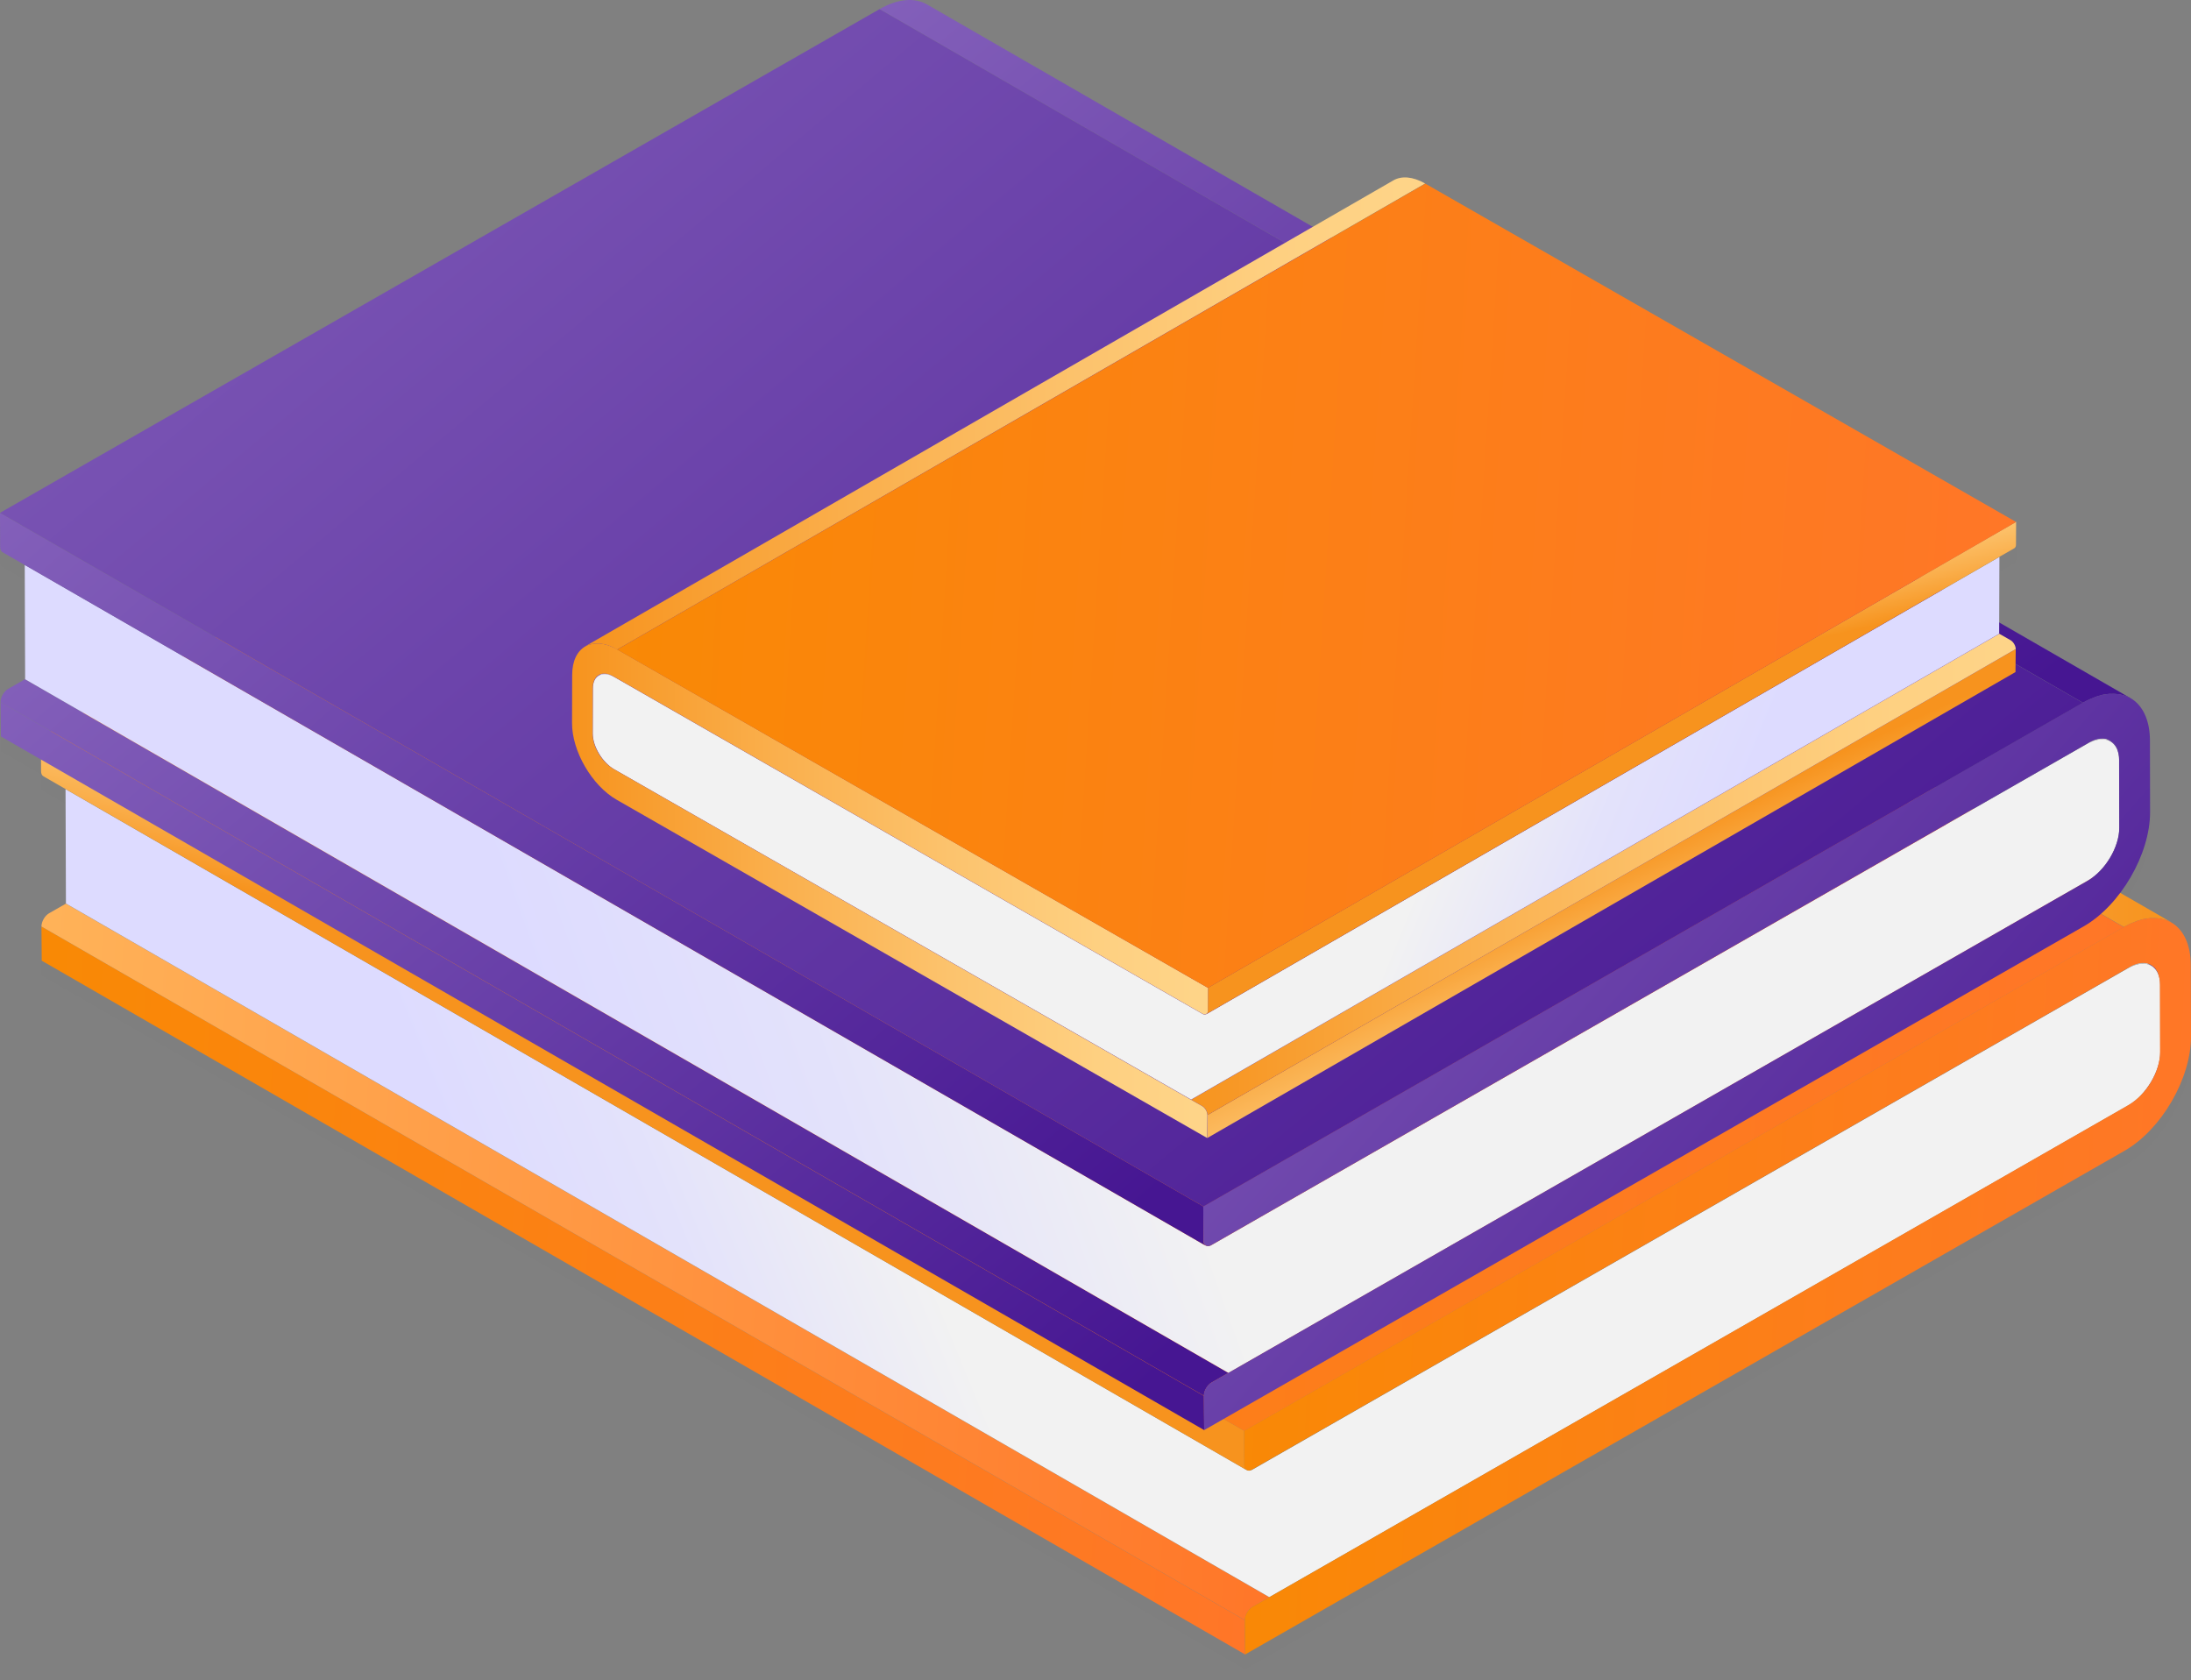 <svg width="163" height="125" viewBox="0 0 163 125" fill="none" xmlns="http://www.w3.org/2000/svg">
<rect x="0" y="0" width="163" height="125" fill="#808080" stroke="none"/>
<g opacity="0.1">
<path opacity="0.1" d="M158.953 72.848C158.904 72.857 158.856 72.867 158.798 72.886C158.847 72.857 158.895 72.857 158.953 72.848Z" fill="black"/>
<path opacity="0.1" d="M160.012 72.924C160.436 73.163 160.697 73.661 160.697 74.378L160.706 79.32C160.706 80.773 159.646 82.571 158.336 83.316C159.704 82.532 160.716 80.802 160.706 79.387L160.697 74.311C160.697 74.139 160.677 73.966 160.649 73.823C160.639 73.775 160.62 73.737 160.61 73.689C160.581 73.594 160.562 73.498 160.523 73.412C160.504 73.364 160.465 73.335 160.446 73.288C160.408 73.221 160.369 73.144 160.321 73.097C160.282 73.058 160.244 73.039 160.205 73.001C160.07 72.886 159.926 72.8 159.752 72.762L160.041 72.924C160.022 72.924 160.012 72.924 160.012 72.924Z" fill="black"/>
<path opacity="0.1" d="M159.81 72.848C159.762 72.829 159.714 72.81 159.656 72.8C159.714 72.81 159.762 72.829 159.81 72.848Z" fill="black"/>
<path opacity="0.1" d="M159.251 72.781C159.309 72.771 159.357 72.781 159.415 72.781C159.357 72.781 159.309 72.771 159.251 72.781Z" fill="black"/>
<path opacity="0.1" d="M158.798 72.876C158.846 72.857 158.895 72.857 158.952 72.838C159.058 72.81 159.155 72.781 159.251 72.771C159.309 72.762 159.357 72.771 159.415 72.771C159.502 72.771 159.579 72.771 159.656 72.781C159.714 72.79 159.762 72.819 159.81 72.829C159.877 72.848 159.945 72.867 160.012 72.905C160.022 72.905 160.022 72.905 160.032 72.915L159.743 72.752C159.376 72.666 158.923 72.743 158.432 73.02L158.307 73.096C158.48 73.01 158.644 72.934 158.798 72.876Z" fill="black"/>
<path opacity="0.1" d="M158.509 69.798C158.576 69.769 158.634 69.75 158.702 69.722C158.808 69.683 158.904 69.635 159.01 69.597C159.078 69.578 159.145 69.559 159.203 69.54C159.299 69.511 159.396 69.483 159.482 69.463C159.55 69.444 159.617 69.444 159.685 69.435C159.771 69.425 159.858 69.406 159.945 69.397C160.012 69.387 160.08 69.397 160.147 69.397C160.224 69.397 160.311 69.387 160.388 69.397C160.456 69.397 160.514 69.416 160.571 69.416C160.648 69.425 160.726 69.425 160.793 69.444C160.851 69.454 160.909 69.473 160.966 69.492C161.034 69.511 161.111 69.53 161.178 69.549C161.236 69.569 161.284 69.597 161.342 69.626C161.41 69.655 161.468 69.683 161.535 69.712H161.545L72.017 18.106C71.111 17.59 69.858 17.657 68.48 18.45L158.008 70.056C158.172 69.961 158.336 69.874 158.509 69.798Z" fill="black"/>
<path opacity="0.1" d="M3.084 70.018L3.103 72.561L92.631 124.177L92.602 121.624L3.084 70.018Z" fill="black"/>
<path opacity="0.1" d="M93.18 120.639L94.433 119.922L4.905 68.316L3.653 69.033C3.334 69.215 3.084 69.654 3.084 70.018L92.612 121.624C92.602 121.261 92.862 120.821 93.18 120.639Z" fill="black"/>
<path opacity="0.1" d="M158.345 83.316C159.656 82.561 160.726 80.773 160.716 79.32L160.706 74.378C160.706 73.661 160.436 73.163 160.022 72.924C159.964 72.886 159.887 72.877 159.82 72.848C159.771 72.829 159.723 72.81 159.665 72.8C159.588 72.781 159.502 72.791 159.424 72.791C159.367 72.791 159.318 72.781 159.261 72.791C159.164 72.8 159.058 72.829 158.962 72.858C158.914 72.867 158.866 72.877 158.808 72.896C158.654 72.953 158.49 73.02 158.326 73.116L93.17 110.429C92.949 110.554 92.766 110.515 92.669 110.372C92.698 110.41 92.717 110.448 92.756 110.467L4.876 59.798L4.905 68.307L94.433 119.913L158.345 83.316Z" fill="black"/>
<path opacity="0.1" d="M92.573 110.075C92.573 110.171 92.592 110.248 92.621 110.314C92.592 110.248 92.573 110.171 92.573 110.075Z" fill="black"/>
<path opacity="0.1" d="M92.746 110.458C92.708 110.439 92.689 110.4 92.66 110.362C92.65 110.343 92.631 110.333 92.621 110.314C92.592 110.247 92.573 110.171 92.573 110.075L92.563 107.532L3.045 55.926L3.055 58.469C3.055 58.651 3.122 58.785 3.228 58.842L4.886 59.798L92.746 110.458Z" fill="black"/>
<path opacity="0.1" d="M162.981 72.886C162.981 71.328 162.422 70.228 161.526 69.712C161.468 69.674 161.4 69.655 161.333 69.626C161.275 69.597 161.227 69.569 161.169 69.55C161.102 69.521 161.034 69.511 160.957 69.492C160.899 69.473 160.841 69.454 160.784 69.445C160.706 69.425 160.629 69.425 160.562 69.416C160.504 69.406 160.437 69.397 160.379 69.397C160.302 69.397 160.225 69.397 160.138 69.397C160.07 69.397 160.013 69.397 159.935 69.397C159.849 69.406 159.762 69.425 159.675 69.435C159.608 69.445 159.54 69.454 159.473 69.464C159.377 69.483 159.29 69.511 159.193 69.54C159.126 69.559 159.058 69.569 159.001 69.597C158.904 69.636 158.798 69.674 158.692 69.722C158.625 69.75 158.567 69.769 158.5 69.798C158.336 69.875 158.162 69.961 157.989 70.056L92.554 107.532L92.563 110.075C92.563 110.171 92.583 110.248 92.612 110.314C92.621 110.334 92.64 110.343 92.65 110.362C92.756 110.506 92.939 110.544 93.151 110.42L158.307 73.106L158.432 73.03C158.924 72.752 159.367 72.676 159.743 72.762C159.916 72.8 160.061 72.886 160.196 73.001C160.234 73.03 160.273 73.058 160.311 73.097C160.359 73.154 160.398 73.221 160.437 73.288C160.465 73.326 160.494 73.364 160.514 73.412C160.552 73.498 160.581 73.594 160.6 73.689C160.61 73.737 160.629 73.775 160.639 73.823C160.668 73.976 160.687 74.138 160.687 74.311L160.697 79.387C160.697 80.812 159.695 82.532 158.326 83.316L94.423 119.922L93.17 120.639C92.852 120.821 92.602 121.261 92.602 121.624L92.631 124.177L158.047 86.71C160.793 85.142 163.01 81.328 163 78.192L162.981 72.886Z" fill="black"/>
<path opacity="0.1" d="M92.563 107.542L157.998 70.066L68.48 18.45L3.045 55.926L92.563 107.542Z" fill="black"/>
<path opacity="0.1" d="M155.907 56.156C155.859 56.165 155.811 56.175 155.753 56.194C155.811 56.175 155.859 56.165 155.907 56.156Z" fill="black"/>
<path opacity="0.1" d="M156.967 56.232C157.391 56.462 157.651 56.968 157.651 57.685L157.661 62.628C157.661 64.081 156.601 65.879 155.29 66.624C156.659 65.84 157.671 64.11 157.661 62.695L157.651 57.618C157.651 57.446 157.632 57.274 157.603 57.131C157.594 57.083 157.574 57.045 157.565 56.997C157.536 56.901 157.516 56.806 157.478 56.72C157.459 56.672 157.42 56.643 157.401 56.596C157.362 56.529 157.324 56.452 157.276 56.404C157.237 56.366 157.198 56.347 157.16 56.309C157.025 56.194 156.88 56.108 156.707 56.07L156.996 56.232C156.986 56.232 156.977 56.232 156.967 56.232Z" fill="black"/>
<path opacity="0.1" d="M156.765 56.156C156.717 56.136 156.668 56.117 156.611 56.108C156.668 56.117 156.717 56.136 156.765 56.156Z" fill="black"/>
<path opacity="0.1" d="M156.206 56.089C156.264 56.079 156.312 56.089 156.37 56.089C156.312 56.098 156.264 56.089 156.206 56.089Z" fill="black"/>
<path opacity="0.1" d="M155.753 56.194C155.801 56.175 155.85 56.175 155.907 56.156C156.013 56.127 156.11 56.098 156.206 56.089C156.264 56.079 156.312 56.089 156.37 56.089C156.457 56.089 156.534 56.089 156.611 56.098C156.669 56.108 156.717 56.136 156.765 56.146C156.833 56.165 156.9 56.184 156.967 56.222C156.977 56.222 156.977 56.222 156.987 56.232L156.698 56.07C156.331 55.983 155.878 56.06 155.387 56.337L155.262 56.414C155.435 56.318 155.599 56.242 155.753 56.194Z" fill="black"/>
<path opacity="0.1" d="M155.464 53.115C155.532 53.087 155.589 53.068 155.657 53.039C155.763 53.001 155.859 52.953 155.965 52.915C156.033 52.896 156.1 52.877 156.158 52.857C156.254 52.829 156.351 52.8 156.437 52.781C156.505 52.762 156.572 52.762 156.64 52.752C156.727 52.743 156.813 52.724 156.9 52.714C156.967 52.704 157.035 52.714 157.102 52.714C157.179 52.714 157.266 52.704 157.343 52.714C157.411 52.714 157.469 52.733 157.526 52.733C157.603 52.743 157.681 52.743 157.748 52.762C157.806 52.771 157.864 52.791 157.921 52.81C157.989 52.829 158.066 52.848 158.134 52.867C158.191 52.886 158.24 52.915 158.297 52.943C158.365 52.972 158.423 53.001 158.49 53.029H158.5L68.972 1.423C68.066 0.898 66.813 0.974 65.435 1.768L154.963 53.374C155.127 53.278 155.3 53.192 155.464 53.115Z" fill="black"/>
<path opacity="0.1" d="M0.039 53.326L0.067 55.879L89.585 107.485L89.566 104.942L0.039 53.326Z" fill="black"/>
<path opacity="0.1" d="M90.135 103.947L91.388 103.23L1.86 51.624L0.607 52.341C0.289 52.523 0.039 52.962 0.039 53.326L89.566 104.932C89.566 104.578 89.817 104.129 90.135 103.947Z" fill="black"/>
<path opacity="0.1" d="M155.3 66.624C156.611 65.869 157.68 64.081 157.671 62.628L157.661 57.685C157.661 56.968 157.391 56.471 156.977 56.232C156.919 56.194 156.842 56.184 156.775 56.156C156.726 56.137 156.678 56.117 156.62 56.108C156.543 56.089 156.457 56.098 156.379 56.098C156.322 56.098 156.273 56.089 156.216 56.098C156.119 56.108 156.013 56.137 155.917 56.165C155.869 56.175 155.82 56.184 155.763 56.203C155.608 56.261 155.445 56.328 155.281 56.423L90.115 93.727C89.894 93.852 89.711 93.814 89.614 93.67C89.643 93.708 89.663 93.746 89.701 93.766L1.841 43.116L1.87 51.624L91.397 103.23L155.3 66.624Z" fill="black"/>
<path opacity="0.1" d="M89.528 93.393C89.528 93.488 89.547 93.565 89.576 93.632C89.547 93.565 89.528 93.479 89.528 93.393Z" fill="black"/>
<path opacity="0.1" d="M89.701 93.766C89.662 93.747 89.643 93.708 89.614 93.67C89.605 93.651 89.585 93.641 89.576 93.622C89.547 93.555 89.528 93.479 89.528 93.383L89.518 90.84L0 39.244L0.01 41.787C0.01 41.968 0.077 42.102 0.183 42.169L1.841 43.125L89.701 93.766Z" fill="black"/>
<path opacity="0.1" d="M159.945 56.194C159.945 54.635 159.386 53.536 158.49 53.02C158.432 52.981 158.365 52.962 158.297 52.934C158.239 52.905 158.191 52.876 158.133 52.857C158.066 52.829 157.998 52.819 157.921 52.8C157.863 52.781 157.806 52.762 157.748 52.752C157.671 52.733 157.594 52.733 157.526 52.723C157.468 52.714 157.401 52.704 157.343 52.704C157.266 52.704 157.189 52.704 157.102 52.704C157.035 52.704 156.977 52.704 156.9 52.704C156.813 52.714 156.726 52.733 156.639 52.742C156.572 52.752 156.505 52.762 156.437 52.771C156.341 52.79 156.254 52.819 156.158 52.848C156.09 52.867 156.023 52.876 155.965 52.905C155.869 52.943 155.763 52.981 155.657 53.029C155.589 53.058 155.531 53.077 155.464 53.106C155.3 53.182 155.126 53.268 154.953 53.364L89.518 90.84L89.528 93.383C89.528 93.479 89.547 93.555 89.576 93.622C89.585 93.641 89.605 93.651 89.614 93.67C89.72 93.813 89.903 93.852 90.115 93.727L155.271 56.414L155.396 56.337C155.888 56.06 156.331 55.983 156.707 56.069C156.88 56.108 157.025 56.194 157.16 56.309C157.198 56.337 157.237 56.366 157.276 56.404C157.324 56.462 157.362 56.528 157.401 56.595C157.43 56.633 157.459 56.672 157.478 56.72C157.516 56.806 157.545 56.901 157.565 56.997C157.574 57.045 157.594 57.083 157.603 57.131C157.632 57.284 157.651 57.446 157.651 57.618L157.661 62.695C157.661 64.119 156.659 65.84 155.29 66.624L91.378 103.23L90.125 103.947C89.807 104.129 89.556 104.569 89.556 104.932L89.585 107.484L155.001 70.018C157.748 68.45 159.964 64.635 159.955 61.5L159.945 56.194Z" fill="black"/>
<path opacity="0.1" d="M89.528 90.85L154.953 53.374L65.435 1.768L0 39.244L89.528 90.85Z" fill="black"/>
<path opacity="0.1" d="M45.275 51.28C45.313 51.289 45.342 51.289 45.371 51.299C45.342 51.289 45.313 51.289 45.275 51.28Z" fill="black"/>
<path opacity="0.1" d="M44.562 51.337C44.282 51.49 44.099 51.834 44.099 52.312L44.089 55.63C44.089 56.605 44.802 57.809 45.679 58.316C44.754 57.79 44.08 56.634 44.089 55.678L44.099 52.264C44.099 52.15 44.108 52.035 44.128 51.94C44.138 51.911 44.147 51.882 44.157 51.853C44.176 51.786 44.195 51.72 44.215 51.672C44.234 51.643 44.253 51.614 44.272 51.586C44.301 51.538 44.321 51.49 44.359 51.452C44.378 51.423 44.407 51.414 44.436 51.385C44.523 51.309 44.629 51.251 44.745 51.222L44.552 51.337H44.562Z" fill="black"/>
<path opacity="0.1" d="M44.696 51.28C44.735 51.27 44.764 51.251 44.802 51.242C44.764 51.251 44.735 51.27 44.696 51.28Z" fill="black"/>
<path opacity="0.1" d="M45.072 51.232C45.034 51.232 44.995 51.232 44.966 51.232C45.005 51.242 45.034 51.232 45.072 51.232Z" fill="black"/>
<path opacity="0.1" d="M45.381 51.309C45.342 51.299 45.313 51.299 45.284 51.29C45.217 51.27 45.149 51.251 45.082 51.242C45.043 51.242 45.005 51.242 44.976 51.242C44.918 51.242 44.86 51.242 44.812 51.251C44.773 51.261 44.745 51.27 44.706 51.29C44.658 51.309 44.61 51.318 44.571 51.337H44.562L44.754 51.223C45.005 51.165 45.304 51.213 45.631 51.404L45.718 51.452C45.593 51.385 45.487 51.337 45.381 51.309Z" fill="black"/>
<path opacity="0.1" d="M45.573 49.234C45.535 49.215 45.486 49.206 45.448 49.186C45.38 49.158 45.313 49.129 45.246 49.1C45.197 49.081 45.159 49.072 45.111 49.062C45.043 49.043 44.985 49.024 44.918 49.014C44.87 49.005 44.831 49.005 44.783 48.995C44.725 48.986 44.667 48.976 44.61 48.966C44.561 48.966 44.523 48.966 44.475 48.966C44.417 48.966 44.369 48.957 44.311 48.966C44.272 48.966 44.224 48.976 44.185 48.986C44.137 48.995 44.08 48.995 44.031 49.005C43.993 49.014 43.954 49.024 43.916 49.033C43.867 49.043 43.819 49.053 43.781 49.072C43.742 49.081 43.704 49.11 43.665 49.119C43.627 49.139 43.578 49.158 43.54 49.177C43.54 49.177 43.54 49.177 43.53 49.177L103.655 14.511C104.263 14.158 105.101 14.215 106.026 14.741L45.91 49.416C45.795 49.349 45.689 49.291 45.573 49.234Z" fill="black"/>
<path opacity="0.1" d="M149.961 49.377L149.942 51.089L89.817 85.754L89.836 84.043L149.961 49.377Z" fill="black"/>
<path opacity="0.1" d="M89.451 83.383L88.612 82.905L148.737 48.24L149.576 48.718C149.788 48.842 149.961 49.138 149.961 49.377L89.836 84.043C89.836 83.804 89.663 83.507 89.451 83.383Z" fill="black"/>
<path opacity="0.1" d="M45.689 58.316C44.812 57.81 44.089 56.605 44.099 55.63L44.108 52.312C44.108 51.834 44.282 51.49 44.571 51.337C44.61 51.318 44.658 51.299 44.706 51.289C44.745 51.28 44.773 51.261 44.812 51.251C44.86 51.242 44.918 51.242 44.976 51.242C45.014 51.242 45.043 51.232 45.082 51.242C45.149 51.251 45.217 51.27 45.284 51.289C45.323 51.299 45.352 51.299 45.38 51.309C45.486 51.347 45.593 51.395 45.708 51.462L89.46 76.519C89.605 76.605 89.73 76.576 89.797 76.481C89.778 76.509 89.759 76.528 89.74 76.548L148.747 42.523L148.728 48.24L88.612 82.896L45.689 58.316Z" fill="black"/>
<path opacity="0.1" d="M89.855 76.29C89.855 76.357 89.846 76.404 89.826 76.452C89.846 76.404 89.855 76.347 89.855 76.29Z" fill="black"/>
<path opacity="0.1" d="M89.74 76.538C89.769 76.528 89.778 76.5 89.797 76.471C89.807 76.462 89.817 76.452 89.826 76.442C89.846 76.404 89.855 76.347 89.855 76.28L89.865 74.578L149.99 39.913L149.98 41.614C149.98 41.739 149.932 41.825 149.865 41.873L148.747 42.513L89.74 76.538Z" fill="black"/>
<path opacity="0.1" d="M42.567 51.309C42.567 50.257 42.943 49.521 43.55 49.177C43.588 49.158 43.636 49.139 43.675 49.12C43.714 49.1 43.752 49.081 43.791 49.072C43.839 49.053 43.887 49.043 43.925 49.033C43.964 49.024 44.003 49.005 44.041 49.005C44.089 48.995 44.138 48.995 44.195 48.986C44.234 48.976 44.282 48.976 44.321 48.967C44.369 48.967 44.427 48.967 44.484 48.967C44.533 48.967 44.571 48.967 44.619 48.967C44.677 48.976 44.735 48.986 44.793 48.995C44.841 49.005 44.88 49.005 44.928 49.014C44.986 49.024 45.053 49.053 45.12 49.062C45.169 49.072 45.207 49.081 45.255 49.1C45.323 49.12 45.39 49.158 45.458 49.186C45.496 49.206 45.544 49.215 45.583 49.234C45.699 49.282 45.814 49.339 45.92 49.406L89.865 74.578L89.855 76.28C89.855 76.347 89.846 76.395 89.826 76.443C89.817 76.452 89.807 76.462 89.798 76.471C89.73 76.567 89.605 76.596 89.46 76.51L45.708 51.452L45.622 51.404C45.294 51.213 44.995 51.165 44.745 51.223C44.629 51.251 44.533 51.309 44.436 51.385C44.407 51.404 44.378 51.423 44.359 51.452C44.33 51.49 44.301 51.538 44.272 51.586C44.253 51.615 44.234 51.634 44.215 51.672C44.186 51.729 44.176 51.796 44.157 51.854C44.147 51.882 44.138 51.911 44.128 51.94C44.109 52.035 44.099 52.15 44.099 52.265L44.089 55.678C44.089 56.634 44.764 57.791 45.679 58.316L88.603 82.905L89.441 83.383C89.653 83.508 89.826 83.804 89.826 84.043L89.807 85.754L45.882 60.592C44.041 59.54 42.547 56.978 42.557 54.875L42.567 51.309Z" fill="black"/>
<path opacity="0.1" d="M89.865 74.588L45.91 49.416L106.036 14.75L149.99 39.922L89.865 74.588Z" fill="black"/>
</g>
<path d="M158.953 71.759C158.904 71.769 158.856 71.778 158.798 71.797C158.847 71.769 158.895 71.769 158.953 71.759Z" fill="url(#paint0_linear)"/>
<path d="M160.012 71.836C160.436 72.075 160.697 72.572 160.697 73.289L160.706 78.231C160.706 79.684 159.646 81.482 158.336 82.228C159.704 81.444 160.716 79.713 160.706 78.298L160.697 73.222C160.697 73.05 160.677 72.878 160.649 72.734C160.639 72.686 160.62 72.648 160.61 72.6C160.581 72.505 160.562 72.409 160.523 72.323C160.504 72.275 160.465 72.247 160.446 72.199C160.408 72.132 160.369 72.055 160.321 72.008C160.282 71.969 160.244 71.95 160.205 71.912C160.07 71.797 159.926 71.711 159.752 71.673L160.041 71.836C160.022 71.836 160.012 71.836 160.012 71.836Z" fill="url(#paint1_linear)"/>
<path d="M159.81 71.759C159.762 71.74 159.714 71.721 159.656 71.711C159.714 71.721 159.762 71.74 159.81 71.759Z" fill="url(#paint2_linear)"/>
<path d="M159.251 71.692C159.309 71.683 159.357 71.692 159.415 71.692C159.357 71.692 159.309 71.683 159.251 71.692Z" fill="url(#paint3_linear)"/>
<path d="M158.798 71.788C158.847 71.769 158.895 71.769 158.953 71.749C159.059 71.721 159.155 71.692 159.251 71.683C159.309 71.673 159.357 71.683 159.415 71.683C159.502 71.683 159.579 71.683 159.656 71.692C159.714 71.702 159.762 71.73 159.81 71.74C159.878 71.759 159.945 71.778 160.013 71.816C160.022 71.816 160.022 71.816 160.032 71.826L159.743 71.663C159.377 71.577 158.924 71.654 158.432 71.931L158.307 72.008C158.48 71.922 158.644 71.845 158.798 71.788Z" fill="#E6E6E6"/>
<path d="M158.509 68.709C158.577 68.681 158.635 68.662 158.702 68.633C158.808 68.594 158.904 68.547 159.01 68.508C159.078 68.489 159.145 68.47 159.203 68.451C159.299 68.422 159.396 68.394 159.483 68.375C159.55 68.356 159.618 68.356 159.685 68.346C159.772 68.336 159.858 68.317 159.945 68.308C160.013 68.298 160.08 68.308 160.148 68.308C160.225 68.308 160.311 68.298 160.388 68.308C160.456 68.308 160.514 68.327 160.572 68.327C160.649 68.336 160.726 68.336 160.793 68.356C160.851 68.365 160.909 68.384 160.967 68.403C161.034 68.422 161.111 68.442 161.179 68.461C161.237 68.48 161.285 68.508 161.343 68.537C161.41 68.566 161.468 68.594 161.535 68.623H161.545L72.017 17.017C71.111 16.501 69.859 16.568 68.481 17.361L158.008 68.967C158.172 68.872 158.336 68.786 158.509 68.709Z" fill="url(#paint4_linear)"/>
<path d="M3.084 68.929L3.103 71.472L92.631 123.088L92.602 120.535L3.084 68.929Z" fill="url(#paint5_linear)"/>
<path d="M93.18 119.55L94.433 118.833L4.905 67.227L3.652 67.944C3.334 68.126 3.084 68.566 3.084 68.929L92.612 120.535C92.602 120.172 92.862 119.732 93.18 119.55Z" fill="url(#paint6_linear)"/>
<path d="M158.345 82.227C159.656 81.472 160.726 79.684 160.716 78.231L160.706 73.289C160.706 72.572 160.437 72.074 160.022 71.835C159.964 71.797 159.887 71.788 159.82 71.759C159.772 71.74 159.724 71.721 159.666 71.711C159.589 71.692 159.502 71.702 159.425 71.702C159.367 71.702 159.319 71.692 159.261 71.702C159.165 71.711 159.059 71.74 158.962 71.769C158.914 71.778 158.866 71.788 158.808 71.807C158.654 71.864 158.49 71.931 158.326 72.027L93.171 109.34C92.949 109.464 92.766 109.426 92.669 109.283C92.698 109.321 92.718 109.359 92.756 109.378L4.876 58.709L4.905 67.218L94.433 118.824L158.345 82.227Z" fill="url(#paint7_linear)"/>
<path d="M92.573 108.987C92.573 109.082 92.592 109.159 92.621 109.226C92.592 109.159 92.573 109.082 92.573 108.987Z" fill="white"/>
<path d="M92.746 109.369C92.708 109.35 92.689 109.312 92.66 109.273C92.65 109.254 92.631 109.245 92.621 109.225C92.592 109.159 92.573 109.082 92.573 108.986L92.563 106.443L3.045 54.837L3.055 57.38C3.055 57.562 3.122 57.696 3.228 57.753L4.886 58.709L92.746 109.369Z" fill="url(#paint8_linear)"/>
<path d="M162.981 71.797C162.981 70.239 162.422 69.139 161.525 68.623C161.468 68.585 161.4 68.566 161.333 68.537C161.275 68.508 161.227 68.48 161.169 68.461C161.101 68.432 161.034 68.422 160.957 68.403C160.899 68.384 160.841 68.365 160.783 68.356C160.706 68.336 160.629 68.336 160.562 68.327C160.504 68.317 160.437 68.308 160.379 68.308C160.302 68.308 160.225 68.308 160.138 68.308C160.07 68.308 160.012 68.308 159.935 68.308C159.849 68.317 159.762 68.336 159.675 68.346C159.608 68.356 159.54 68.365 159.473 68.375C159.376 68.394 159.29 68.422 159.193 68.451C159.126 68.47 159.058 68.48 159.001 68.508C158.904 68.547 158.798 68.585 158.692 68.633C158.625 68.661 158.567 68.68 158.499 68.709C158.336 68.786 158.162 68.872 157.989 68.967L92.554 106.443L92.563 108.986C92.563 109.082 92.582 109.159 92.611 109.225C92.621 109.245 92.64 109.254 92.65 109.273C92.756 109.417 92.939 109.455 93.151 109.331L158.307 72.017L158.432 71.941C158.924 71.663 159.367 71.587 159.743 71.673C159.916 71.711 160.061 71.797 160.196 71.912C160.234 71.941 160.273 71.969 160.311 72.007C160.359 72.065 160.398 72.132 160.437 72.199C160.465 72.237 160.494 72.275 160.514 72.323C160.552 72.409 160.581 72.505 160.6 72.6C160.61 72.648 160.629 72.686 160.639 72.734C160.668 72.887 160.687 73.05 160.687 73.222L160.697 78.298C160.697 79.723 159.694 81.443 158.326 82.227L94.423 118.833L93.17 119.551C92.852 119.732 92.602 120.172 92.602 120.535L92.631 123.088L158.047 85.621C160.793 84.053 163.01 80.239 163 77.103L162.981 71.797Z" fill="url(#paint9_linear)"/>
<path d="M92.563 106.453L157.998 68.977L68.48 17.361L3.045 54.837L92.563 106.453Z" fill="url(#paint10_linear)"/>
<path d="M155.907 55.067C155.859 55.076 155.811 55.086 155.753 55.105C155.811 55.086 155.859 55.076 155.907 55.067Z" fill="url(#paint11_linear)"/>
<path d="M156.967 55.143C157.391 55.373 157.651 55.88 157.651 56.596L157.661 61.539C157.661 62.992 156.601 64.79 155.29 65.535C156.659 64.751 157.671 63.021 157.661 61.606L157.651 56.53C157.651 56.358 157.632 56.185 157.603 56.042C157.594 55.994 157.574 55.956 157.565 55.908C157.536 55.813 157.516 55.717 157.478 55.631C157.459 55.583 157.42 55.554 157.401 55.507C157.362 55.44 157.324 55.363 157.276 55.315C157.237 55.277 157.198 55.258 157.16 55.22C157.025 55.105 156.88 55.019 156.707 54.981L156.996 55.143C156.986 55.143 156.977 55.143 156.967 55.143Z" fill="url(#paint12_linear)"/>
<path d="M156.765 55.067C156.717 55.048 156.668 55.029 156.611 55.019C156.668 55.029 156.717 55.048 156.765 55.067Z" fill="url(#paint13_linear)"/>
<path d="M156.206 55C156.264 54.99 156.312 55 156.37 55C156.312 55.01 156.264 55 156.206 55Z" fill="url(#paint14_linear)"/>
<path d="M155.753 55.105C155.801 55.086 155.85 55.086 155.907 55.067C156.013 55.038 156.11 55.009 156.206 55C156.264 54.99 156.312 55 156.37 55C156.457 55 156.534 55 156.611 55.009C156.669 55.019 156.717 55.048 156.765 55.057C156.833 55.076 156.9 55.096 156.967 55.134C156.977 55.134 156.977 55.134 156.987 55.143L156.698 54.981C156.331 54.895 155.878 54.971 155.387 55.248L155.262 55.325C155.435 55.229 155.599 55.153 155.753 55.105Z" fill="#E6E6E6"/>
<path d="M155.464 52.027C155.532 51.998 155.589 51.979 155.657 51.95C155.763 51.912 155.859 51.864 155.965 51.826C156.033 51.807 156.1 51.788 156.158 51.769C156.254 51.74 156.351 51.711 156.437 51.692C156.505 51.673 156.572 51.673 156.64 51.663C156.727 51.654 156.813 51.635 156.9 51.625C156.967 51.616 157.035 51.625 157.102 51.625C157.179 51.625 157.266 51.616 157.343 51.625C157.411 51.625 157.469 51.644 157.526 51.644C157.603 51.654 157.681 51.654 157.748 51.673C157.806 51.682 157.864 51.702 157.921 51.721C157.989 51.74 158.066 51.759 158.134 51.778C158.191 51.797 158.24 51.826 158.297 51.855C158.365 51.883 158.423 51.912 158.49 51.941H158.5L68.972 0.335C68.066 -0.191 66.813 -0.115 65.435 0.679L154.963 52.285C155.127 52.189 155.3 52.103 155.464 52.027Z" fill="url(#paint15_linear)"/>
<path d="M0.039 52.237L0.067 54.79L89.585 106.396L89.566 103.853L0.039 52.237Z" fill="url(#paint16_linear)"/>
<path d="M90.135 102.858L91.388 102.141L1.86 50.535L0.607 51.252C0.289 51.434 0.039 51.873 0.039 52.237L89.566 103.843C89.566 103.489 89.817 103.04 90.135 102.858Z" fill="url(#paint17_linear)"/>
<path d="M155.3 65.535C156.611 64.78 157.68 62.992 157.671 61.539L157.661 56.596C157.661 55.88 157.391 55.382 156.977 55.143C156.919 55.105 156.842 55.096 156.775 55.067C156.726 55.048 156.678 55.029 156.62 55.019C156.543 55 156.457 55.01 156.379 55.01C156.322 55.01 156.273 55 156.216 55.01C156.119 55.019 156.013 55.048 155.917 55.076C155.869 55.086 155.82 55.096 155.763 55.115C155.608 55.172 155.445 55.239 155.281 55.335L90.115 92.639C89.894 92.763 89.711 92.725 89.614 92.581C89.643 92.619 89.663 92.658 89.701 92.677L1.841 42.027L1.87 50.535L91.397 102.141L155.3 65.535Z" fill="url(#paint18_linear)"/>
<path d="M89.528 92.304C89.528 92.4 89.547 92.476 89.576 92.543C89.547 92.476 89.528 92.39 89.528 92.304Z" fill="white"/>
<path d="M89.701 92.677C89.662 92.658 89.643 92.62 89.614 92.581C89.605 92.562 89.585 92.553 89.576 92.533C89.547 92.466 89.528 92.39 89.528 92.294L89.518 89.751L0 38.155L0.01 40.698C0.01 40.88 0.077 41.013 0.183 41.08L1.841 42.036L89.701 92.677Z" fill="url(#paint19_linear)"/>
<path d="M159.945 55.105C159.945 53.547 159.386 52.447 158.49 51.931C158.432 51.893 158.365 51.874 158.297 51.845C158.239 51.816 158.191 51.788 158.133 51.768C158.066 51.74 157.998 51.73 157.921 51.711C157.863 51.692 157.806 51.673 157.748 51.663C157.671 51.644 157.594 51.644 157.526 51.635C157.468 51.625 157.401 51.615 157.343 51.615C157.266 51.615 157.189 51.615 157.102 51.615C157.035 51.615 156.977 51.615 156.9 51.615C156.813 51.625 156.726 51.644 156.639 51.654C156.572 51.663 156.505 51.673 156.437 51.682C156.341 51.702 156.254 51.73 156.158 51.759C156.09 51.778 156.023 51.788 155.965 51.816C155.869 51.855 155.763 51.893 155.657 51.941C155.589 51.969 155.531 51.988 155.464 52.017C155.3 52.093 155.126 52.179 154.953 52.275L89.518 89.751L89.528 92.294C89.528 92.39 89.547 92.466 89.576 92.533C89.585 92.552 89.605 92.562 89.614 92.581C89.72 92.724 89.903 92.763 90.115 92.638L155.271 55.325L155.396 55.248C155.888 54.971 156.331 54.895 156.707 54.981C156.88 55.019 157.025 55.105 157.16 55.22C157.198 55.248 157.237 55.277 157.276 55.315C157.324 55.373 157.362 55.44 157.401 55.507C157.43 55.545 157.459 55.583 157.478 55.631C157.516 55.717 157.545 55.812 157.565 55.908C157.574 55.956 157.594 55.994 157.603 56.042C157.632 56.195 157.651 56.357 157.651 56.529L157.661 61.606C157.661 63.03 156.659 64.751 155.29 65.535L91.378 102.141L90.125 102.858C89.807 103.04 89.556 103.48 89.556 103.843L89.585 106.396L155.001 68.929C157.748 67.361 159.964 63.547 159.955 60.411L159.945 55.105Z" fill="url(#paint20_linear)"/>
<path d="M89.528 89.761L154.953 52.285L65.435 0.679L0 38.155L89.528 89.761Z" fill="url(#paint21_linear)"/>
<path d="M45.275 50.191C45.313 50.201 45.342 50.201 45.371 50.21C45.342 50.201 45.313 50.201 45.275 50.191Z" fill="url(#paint22_linear)"/>
<path d="M44.562 50.248C44.282 50.401 44.099 50.745 44.099 51.224L44.089 54.541C44.089 55.516 44.803 56.721 45.679 57.227C44.754 56.702 44.08 55.545 44.089 54.589L44.099 51.176C44.099 51.061 44.109 50.946 44.128 50.851C44.138 50.822 44.147 50.793 44.157 50.765C44.176 50.698 44.195 50.631 44.215 50.583C44.234 50.554 44.253 50.526 44.272 50.497C44.301 50.449 44.321 50.401 44.359 50.363C44.378 50.334 44.407 50.325 44.436 50.296C44.523 50.22 44.629 50.162 44.745 50.134L44.552 50.248H44.562Z" fill="url(#paint23_linear)"/>
<path d="M44.696 50.191C44.735 50.182 44.764 50.163 44.802 50.153C44.764 50.163 44.735 50.182 44.696 50.191Z" fill="url(#paint24_linear)"/>
<path d="M45.072 50.144C45.034 50.144 44.995 50.144 44.966 50.144C45.005 50.153 45.034 50.144 45.072 50.144Z" fill="url(#paint25_linear)"/>
<path d="M45.381 50.22C45.342 50.21 45.313 50.21 45.284 50.201C45.217 50.182 45.149 50.163 45.082 50.153C45.043 50.153 45.005 50.153 44.976 50.153C44.918 50.153 44.86 50.153 44.812 50.163C44.774 50.172 44.745 50.182 44.706 50.201C44.658 50.22 44.61 50.23 44.571 50.249H44.562L44.754 50.134C45.005 50.077 45.304 50.124 45.631 50.316L45.718 50.363C45.593 50.296 45.487 50.249 45.381 50.22Z" fill="#E6E6E6"/>
<path d="M45.573 48.145C45.535 48.126 45.487 48.117 45.448 48.097C45.381 48.069 45.313 48.04 45.246 48.011C45.197 47.992 45.159 47.983 45.111 47.973C45.043 47.954 44.986 47.935 44.918 47.925C44.87 47.916 44.831 47.916 44.783 47.906C44.725 47.897 44.667 47.887 44.61 47.878C44.561 47.878 44.523 47.878 44.475 47.878C44.417 47.878 44.369 47.868 44.311 47.878C44.272 47.878 44.224 47.887 44.186 47.897C44.137 47.906 44.08 47.906 44.031 47.916C43.993 47.925 43.954 47.935 43.916 47.945C43.868 47.954 43.819 47.964 43.781 47.983C43.742 47.992 43.704 48.021 43.665 48.031C43.627 48.05 43.578 48.069 43.54 48.088C43.54 48.088 43.54 48.088 43.53 48.088L103.655 13.423C104.263 13.069 105.101 13.126 106.026 13.652L45.911 48.327C45.795 48.26 45.689 48.203 45.573 48.145Z" fill="url(#paint26_linear)"/>
<path d="M149.961 48.289L149.942 50L89.817 84.665L89.836 82.954L149.961 48.289Z" fill="url(#paint27_linear)"/>
<path d="M89.451 82.294L88.612 81.817L148.737 47.151L149.576 47.629C149.788 47.753 149.961 48.05 149.961 48.289L89.836 82.954C89.836 82.715 89.663 82.419 89.451 82.294Z" fill="url(#paint28_linear)"/>
<path d="M45.689 57.228C44.812 56.721 44.089 55.516 44.099 54.541L44.108 51.224C44.108 50.746 44.282 50.402 44.571 50.249C44.61 50.23 44.658 50.21 44.706 50.201C44.745 50.191 44.773 50.172 44.812 50.163C44.86 50.153 44.918 50.153 44.976 50.153C45.014 50.153 45.043 50.143 45.082 50.153C45.149 50.163 45.217 50.182 45.284 50.201C45.323 50.21 45.352 50.21 45.381 50.22C45.487 50.258 45.593 50.306 45.708 50.373L89.46 75.43C89.605 75.516 89.73 75.488 89.797 75.392C89.778 75.421 89.759 75.44 89.74 75.459L148.747 41.434L148.728 47.151L88.612 81.807L45.689 57.228Z" fill="url(#paint29_linear)"/>
<path d="M89.855 75.201C89.855 75.268 89.846 75.316 89.826 75.363C89.846 75.316 89.855 75.258 89.855 75.201Z" fill="white"/>
<path d="M89.74 75.45C89.769 75.44 89.778 75.411 89.797 75.383C89.807 75.373 89.817 75.364 89.826 75.354C89.846 75.316 89.855 75.258 89.855 75.191L89.865 73.49L149.99 38.824L149.98 40.526C149.98 40.65 149.932 40.736 149.865 40.784L148.747 41.425L89.74 75.45Z" fill="url(#paint30_linear)"/>
<path d="M42.567 50.22C42.567 49.168 42.943 48.432 43.55 48.088C43.588 48.069 43.636 48.05 43.675 48.031C43.714 48.011 43.752 47.992 43.791 47.983C43.839 47.964 43.887 47.954 43.925 47.945C43.964 47.935 44.003 47.916 44.041 47.916C44.089 47.906 44.138 47.906 44.195 47.897C44.234 47.887 44.282 47.887 44.321 47.878C44.369 47.878 44.427 47.878 44.484 47.878C44.533 47.878 44.571 47.878 44.619 47.878C44.677 47.887 44.735 47.897 44.793 47.906C44.841 47.916 44.88 47.916 44.928 47.925C44.986 47.935 45.053 47.964 45.12 47.973C45.169 47.983 45.207 47.992 45.255 48.011C45.323 48.031 45.39 48.069 45.458 48.098C45.496 48.117 45.544 48.126 45.583 48.145C45.699 48.193 45.814 48.251 45.92 48.318L89.865 73.49L89.855 75.191C89.855 75.258 89.846 75.306 89.826 75.354C89.817 75.363 89.807 75.373 89.798 75.382C89.73 75.478 89.605 75.507 89.46 75.421L45.708 50.363L45.622 50.316C45.294 50.124 44.995 50.077 44.745 50.134C44.629 50.163 44.533 50.22 44.436 50.296C44.407 50.316 44.378 50.335 44.359 50.363C44.33 50.402 44.301 50.449 44.272 50.497C44.253 50.526 44.234 50.545 44.215 50.583C44.186 50.641 44.176 50.708 44.157 50.765C44.147 50.794 44.138 50.822 44.128 50.851C44.109 50.947 44.099 51.061 44.099 51.176L44.089 54.589C44.089 55.545 44.764 56.702 45.679 57.228L88.603 81.817L89.441 82.294C89.653 82.419 89.826 82.715 89.826 82.954L89.807 84.665L45.882 59.503C44.041 58.451 42.547 55.889 42.557 53.786L42.567 50.22Z" fill="url(#paint31_linear)"/>
<path d="M89.865 73.499L45.911 48.327L106.036 13.662L149.99 38.834L89.865 73.499Z" fill="url(#paint32_linear)"/>
<defs>
<linearGradient id="paint0_linear" x1="158.793" y1="71.758" x2="158.822" y2="71.839" gradientUnits="userSpaceOnUse">
<stop stop-color="#8562BB"/>
<stop offset="1" stop-color="#461692"/>
</linearGradient>
<linearGradient id="paint1_linear" x1="158.25" y1="71.429" x2="162.067" y2="72.017" gradientUnits="userSpaceOnUse">
<stop stop-color="#8562BB"/>
<stop offset="1" stop-color="#461692"/>
</linearGradient>
<linearGradient id="paint2_linear" x1="159.65" y1="71.71" x2="159.693" y2="71.805" gradientUnits="userSpaceOnUse">
<stop stop-color="#8562BB"/>
<stop offset="1" stop-color="#461692"/>
</linearGradient>
<linearGradient id="paint3_linear" x1="159.245" y1="71.688" x2="159.246" y2="71.698" gradientUnits="userSpaceOnUse">
<stop stop-color="#8562BB"/>
<stop offset="1" stop-color="#461692"/>
</linearGradient>
<linearGradient id="paint4_linear" x1="68.476" y1="42.832" x2="161.532" y2="42.832" gradientUnits="userSpaceOnUse">
<stop offset="0.018" stop-color="#FED488"/>
<stop offset="0.174" stop-color="#FED081"/>
<stop offset="0.405" stop-color="#FCC36D"/>
<stop offset="0.682" stop-color="#FAAF4C"/>
<stop offset="0.994" stop-color="#F7941F"/>
<stop offset="1" stop-color="#F7931E"/>
</linearGradient>
<linearGradient id="paint5_linear" x1="3.084" y1="81.502" x2="95.119" y2="87.113" gradientUnits="userSpaceOnUse">
<stop stop-color="#F98905"/>
<stop offset="1" stop-color="#FF7628"/>
</linearGradient>
<linearGradient id="paint6_linear" x1="3.084" y1="79.602" x2="96.945" y2="85.533" gradientUnits="userSpaceOnUse">
<stop stop-color="#FFB258"/>
<stop offset="1" stop-color="#FF7628"/>
</linearGradient>
<linearGradient id="paint7_linear" x1="34.866" y1="94.742" x2="100.248" y2="67.927" gradientUnits="userSpaceOnUse">
<stop offset="0.031" stop-color="#DDDBFF"/>
<stop offset="0.219" stop-color="#E3E2FB"/>
<stop offset="0.452" stop-color="#F2F2F2"/>
</linearGradient>
<linearGradient id="paint8_linear" x1="52.895" y1="61.43" x2="49.966" y2="73.732" gradientUnits="userSpaceOnUse">
<stop offset="0.018" stop-color="#FED488"/>
<stop offset="0.174" stop-color="#FED081"/>
<stop offset="0.405" stop-color="#FCC36D"/>
<stop offset="0.682" stop-color="#FAAF4C"/>
<stop offset="0.994" stop-color="#F7941F"/>
<stop offset="1" stop-color="#F7931E"/>
</linearGradient>
<linearGradient id="paint9_linear" x1="92.554" y1="81.025" x2="165.063" y2="84.463" gradientUnits="userSpaceOnUse">
<stop stop-color="#F98905"/>
<stop offset="1" stop-color="#FF7628"/>
</linearGradient>
<linearGradient id="paint10_linear" x1="3.045" y1="38.043" x2="162.241" y2="48.252" gradientUnits="userSpaceOnUse">
<stop stop-color="#F98905"/>
<stop offset="1" stop-color="#FF7628"/>
</linearGradient>
<linearGradient id="paint11_linear" x1="155.747" y1="55.066" x2="155.777" y2="55.147" gradientUnits="userSpaceOnUse">
<stop stop-color="#8562BB"/>
<stop offset="1" stop-color="#461692"/>
</linearGradient>
<linearGradient id="paint12_linear" x1="155.205" y1="54.737" x2="159.021" y2="55.325" gradientUnits="userSpaceOnUse">
<stop stop-color="#8562BB"/>
<stop offset="1" stop-color="#461692"/>
</linearGradient>
<linearGradient id="paint13_linear" x1="156.605" y1="55.018" x2="156.648" y2="55.113" gradientUnits="userSpaceOnUse">
<stop stop-color="#8562BB"/>
<stop offset="1" stop-color="#461692"/>
</linearGradient>
<linearGradient id="paint14_linear" x1="156.2" y1="54.995" x2="156.202" y2="55.016" gradientUnits="userSpaceOnUse">
<stop stop-color="#8562BB"/>
<stop offset="1" stop-color="#461692"/>
</linearGradient>
<linearGradient id="paint15_linear" x1="62.086" y1="-1.21" x2="123.679" y2="73.973" gradientUnits="userSpaceOnUse">
<stop stop-color="#8562BB"/>
<stop offset="1" stop-color="#461692"/>
</linearGradient>
<linearGradient id="paint16_linear" x1="-3.184" y1="50.984" x2="61.378" y2="124.189" gradientUnits="userSpaceOnUse">
<stop stop-color="#8562BB"/>
<stop offset="1" stop-color="#461692"/>
</linearGradient>
<linearGradient id="paint17_linear" x1="-3.249" y1="49.302" x2="59.975" y2="123.601" gradientUnits="userSpaceOnUse">
<stop stop-color="#8562BB"/>
<stop offset="1" stop-color="#461692"/>
</linearGradient>
<linearGradient id="paint18_linear" x1="36.847" y1="75.537" x2="129.515" y2="42.245" gradientUnits="userSpaceOnUse">
<stop offset="0.031" stop-color="#DDDBFF"/>
<stop offset="0.219" stop-color="#E3E2FB"/>
<stop offset="0.452" stop-color="#F2F2F2"/>
</linearGradient>
<linearGradient id="paint19_linear" x1="-3.228" y1="36.893" x2="61.806" y2="110.269" gradientUnits="userSpaceOnUse">
<stop stop-color="#8562BB"/>
<stop offset="1" stop-color="#461692"/>
</linearGradient>
<linearGradient id="paint20_linear" x1="86.983" y1="50.348" x2="152.284" y2="107.93" gradientUnits="userSpaceOnUse">
<stop stop-color="#8562BB"/>
<stop offset="1" stop-color="#461692"/>
</linearGradient>
<linearGradient id="paint21_linear" x1="-5.577" y1="-1.382" x2="99.813" y2="124.334" gradientUnits="userSpaceOnUse">
<stop stop-color="#8562BB"/>
<stop offset="1" stop-color="#461692"/>
</linearGradient>
<linearGradient id="paint22_linear" x1="45.271" y1="50.191" x2="45.284" y2="50.233" gradientUnits="userSpaceOnUse">
<stop stop-color="#8562BB"/>
<stop offset="1" stop-color="#461692"/>
</linearGradient>
<linearGradient id="paint23_linear" x1="44.032" y1="49.969" x2="46.592" y2="50.363" gradientUnits="userSpaceOnUse">
<stop stop-color="#8562BB"/>
<stop offset="1" stop-color="#461692"/>
</linearGradient>
<linearGradient id="paint24_linear" x1="44.693" y1="50.152" x2="44.73" y2="50.224" gradientUnits="userSpaceOnUse">
<stop stop-color="#8562BB"/>
<stop offset="1" stop-color="#461692"/>
</linearGradient>
<linearGradient id="paint25_linear" x1="44.962" y1="50.144" x2="44.963" y2="50.154" gradientUnits="userSpaceOnUse">
<stop stop-color="#8562BB"/>
<stop offset="1" stop-color="#461692"/>
</linearGradient>
<linearGradient id="paint26_linear" x1="106.04" y1="30.767" x2="43.542" y2="30.767" gradientUnits="userSpaceOnUse">
<stop offset="0.018" stop-color="#FED488"/>
<stop offset="0.174" stop-color="#FED081"/>
<stop offset="0.405" stop-color="#FCC36D"/>
<stop offset="0.682" stop-color="#FAAF4C"/>
<stop offset="0.994" stop-color="#F7941F"/>
<stop offset="1" stop-color="#F7931E"/>
</linearGradient>
<linearGradient id="paint27_linear" x1="124.542" y1="76.437" x2="118.958" y2="64.296" gradientUnits="userSpaceOnUse">
<stop offset="0.018" stop-color="#FED488"/>
<stop offset="0.174" stop-color="#FED081"/>
<stop offset="0.405" stop-color="#FCC36D"/>
<stop offset="0.682" stop-color="#FAAF4C"/>
<stop offset="0.994" stop-color="#F7941F"/>
<stop offset="1" stop-color="#F7931E"/>
</linearGradient>
<linearGradient id="paint28_linear" x1="149.959" y1="65.052" x2="88.611" y2="65.052" gradientUnits="userSpaceOnUse">
<stop offset="0.018" stop-color="#FED488"/>
<stop offset="0.174" stop-color="#FED081"/>
<stop offset="0.405" stop-color="#FCC36D"/>
<stop offset="0.682" stop-color="#FAAF4C"/>
<stop offset="0.994" stop-color="#F7941F"/>
<stop offset="1" stop-color="#F7931E"/>
</linearGradient>
<linearGradient id="paint29_linear" x1="128.612" y1="65.63" x2="84.701" y2="47.621" gradientUnits="userSpaceOnUse">
<stop offset="0.031" stop-color="#DDDBFF"/>
<stop offset="0.219" stop-color="#E3E2FB"/>
<stop offset="0.452" stop-color="#F2F2F2"/>
</linearGradient>
<linearGradient id="paint30_linear" x1="116.504" y1="43.258" x2="118.471" y2="51.52" gradientUnits="userSpaceOnUse">
<stop offset="0.018" stop-color="#FED488"/>
<stop offset="0.174" stop-color="#FED081"/>
<stop offset="0.405" stop-color="#FCC36D"/>
<stop offset="0.682" stop-color="#FAAF4C"/>
<stop offset="0.994" stop-color="#F7941F"/>
<stop offset="1" stop-color="#F7931E"/>
</linearGradient>
<linearGradient id="paint31_linear" x1="89.862" y1="66.27" x2="42.557" y2="66.27" gradientUnits="userSpaceOnUse">
<stop offset="0.018" stop-color="#FED488"/>
<stop offset="0.174" stop-color="#FED081"/>
<stop offset="0.405" stop-color="#FCC36D"/>
<stop offset="0.682" stop-color="#FAAF4C"/>
<stop offset="0.994" stop-color="#F7941F"/>
<stop offset="1" stop-color="#F7931E"/>
</linearGradient>
<linearGradient id="paint32_linear" x1="45.911" y1="27.552" x2="152.84" y2="34.41" gradientUnits="userSpaceOnUse">
<stop stop-color="#F98905"/>
<stop offset="1" stop-color="#FF7628"/>
</linearGradient>
</defs>
</svg>
